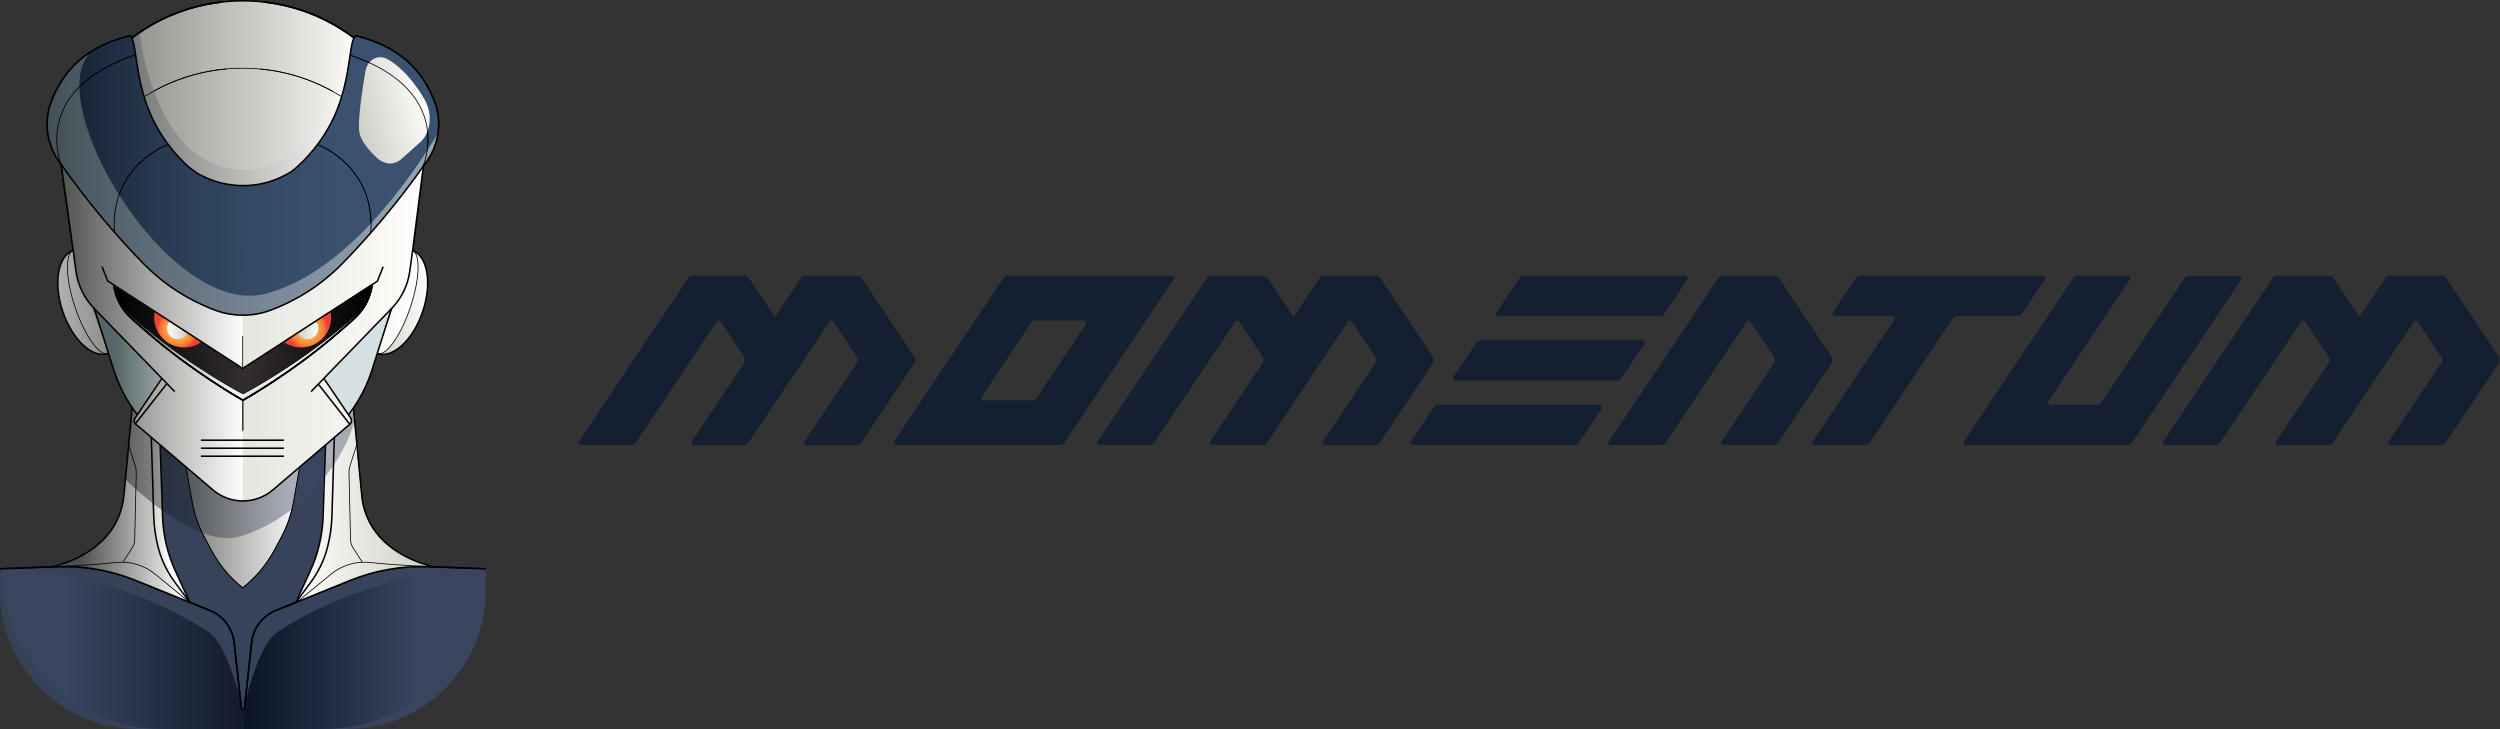 <svg width="4796" height="1399" viewBox="0 0 4796 1399" fill="none" xmlns="http://www.w3.org/2000/svg">
<rect x="0" y="0" width="4796" height="1399" fill="#333333" stroke="none"/>
<g clip-path="url(#clip0_336_1142)">
<path d="M685.199 69.255V375.57H257.606L252.052 73.615C310.525 28.52 385.006 1.493 466.147 1.493H466.057C547.048 1.493 621.41 28.43 679.824 73.376" fill="url(#paint0_linear_336_1142)"/>
<path d="M252.08 73.615C310.524 28.52 385.035 1.493 466.145 1.493H466.056C547.047 1.493 621.408 28.43 679.822 73.376" stroke="black" stroke-width="2.986" stroke-miterlimit="10"/>
<path d="M207.315 678.271C177.6 688.246 138.628 651.961 120.291 597.25C101.955 542.539 111.183 490.128 140.927 480.153" fill="url(#paint1_linear_336_1142)"/>
<path d="M207.315 678.271C190.71 683.826 162.369 644.017 144.033 589.307C125.696 534.596 124.293 485.738 140.927 480.183" fill="url(#paint2_linear_336_1142)"/>
<path d="M724.022 678.271C753.737 688.246 792.71 651.961 811.046 597.25C829.383 542.539 820.155 490.128 790.41 480.153" fill="url(#paint3_linear_336_1142)"/>
<path d="M724.022 678.271C740.627 683.826 768.968 644.017 787.304 589.307C805.641 534.596 807.044 485.738 790.41 480.183" fill="url(#paint4_linear_336_1142)"/>
<path d="M465.998 508.554C465.998 508.554 465.968 508.554 465.938 508.554C465.909 508.554 465.909 508.554 465.879 508.554H465.998Z" stroke="black" stroke-width="2.986" stroke-miterlimit="10"/>
<path d="M466.027 491.412C466.027 491.412 465.997 491.412 465.968 491.412C465.938 491.412 465.938 491.412 465.908 491.412H466.027Z" stroke="black" stroke-width="2.986" stroke-miterlimit="10"/>
<path d="M620.633 724.979L672.716 801.909C675.314 805.731 674.597 810.898 671.103 813.884L523.396 939.88C507.389 953.558 487.021 961.054 465.937 961.054C444.883 961.054 424.516 953.558 408.479 939.88L260.772 813.884C257.248 810.898 256.561 805.731 259.159 801.909L311.242 724.979" stroke="black" stroke-width="2.986" stroke-miterlimit="10"/>
<path d="M610.389 736.656L671.102 813.884" stroke="black" stroke-width="2.986" stroke-miterlimit="10"/>
<path d="M319.632 736.625L258.918 813.854" stroke="black" stroke-width="2.986" stroke-miterlimit="10"/>
<path d="M397.548 856.082H534.206" stroke="black" stroke-width="1.493" stroke-miterlimit="10"/>
<path d="M397.548 871.342H534.206" stroke="black" stroke-width="1.493" stroke-miterlimit="10"/>
<path d="M397.548 886.602H534.206" stroke="black" stroke-width="1.493" stroke-miterlimit="10"/>
<path d="M465.879 767.386V826.218" stroke="black" stroke-width="1.493" stroke-miterlimit="10"/>
<path d="M812.66 315.513L792.95 469.94L786.141 520.291C782.498 547.109 770.403 572.045 751.559 591.486L596.773 751.259" stroke="black" stroke-width="2.986" stroke-miterlimit="10"/>
<path d="M117.365 315.513L138.957 469.94L145.766 520.291C149.409 547.108 161.504 572.045 180.348 591.486L335.134 751.259" stroke="black" stroke-width="2.986" stroke-miterlimit="10"/>
<path d="M713.808 547.557C705.505 593.159 683.376 607.942 651.123 636.133C561.173 714.765 466.802 767.386 466.802 767.386H465.249C465.249 767.386 370.879 714.765 280.929 636.133C248.676 607.942 226.546 593.159 218.244 547.557" stroke="black" stroke-width="2.986" stroke-miterlimit="10" stroke-linecap="square"/>
<path d="M713.808 547.557C705.505 590.651 683.376 604.597 651.123 631.266C561.173 705.567 466.802 755.291 466.802 755.291H465.249C465.249 755.291 370.879 705.567 280.929 631.266C248.676 604.627 226.546 590.651 218.244 547.557" stroke="black" stroke-width="1.493" stroke-miterlimit="10"/>
<path d="M397.548 856.082H534.206" stroke="black" stroke-width="1.493" stroke-miterlimit="10"/>
<path d="M534.206 886.602H397.548" stroke="black" stroke-width="1.493" stroke-miterlimit="10"/>
<path d="M207.314 678.271C177.599 688.246 138.627 651.961 120.29 597.25C101.954 542.54 111.182 490.128 140.926 480.154" fill="url(#paint5_linear_336_1142)"/>
<path d="M724.021 678.271C753.736 688.246 792.709 651.961 811.045 597.25C829.382 542.54 820.154 490.128 790.409 480.154" fill="url(#paint6_linear_336_1142)"/>
<path d="M724.021 678.272C740.626 683.826 768.967 644.018 787.303 589.307C805.64 534.596 807.043 485.738 790.409 480.184" fill="url(#paint7_linear_336_1142)"/>
<path d="M180.019 499.983L191.068 527.577L465.25 706.612H465.877L740.058 527.577L751.108 499.983" stroke="black" stroke-width="2.986" stroke-miterlimit="10"/>
<path d="M574.732 488.307L593.338 460.473C594.353 458.95 594.353 456.949 593.338 455.426L553.439 395.788C552.603 394.534 551.17 393.787 549.676 393.787H510.644C509.121 393.787 507.718 394.534 506.881 395.788L487.5 424.756C487.38 424.905 487.171 424.905 487.052 424.756L467.67 395.788C466.834 394.534 465.43 393.787 463.907 393.787H424.875C423.352 393.787 421.948 394.534 421.112 395.788L338.09 519.873C337.284 521.097 338.15 522.71 339.613 522.71H377.66C379.153 522.71 380.586 521.963 381.423 520.709L442.943 428.788C443.659 427.713 445.212 427.713 445.929 428.788L463.668 455.307C464.713 456.86 464.713 458.921 463.668 460.473L423.919 519.903C423.113 521.097 423.979 522.74 425.442 522.74H463.489C465.012 522.74 466.416 521.993 467.252 520.739L528.742 428.877C529.459 427.802 531.041 427.802 531.788 428.877L549.497 455.367C550.543 456.92 550.543 458.98 549.497 460.533L509.748 519.933C508.942 521.157 509.808 522.77 511.271 522.77H549.258C550.781 522.77 552.215 522.023 553.051 520.739L573.15 490.696L574.822 488.337L574.732 488.307Z" stroke="black" stroke-width="1.493" stroke-miterlimit="10"/>
<path d="M556.157 330.923L559.263 329.042C563.115 326.115 566.908 323.069 570.491 319.784C600.923 292.04 625.62 258.473 642.434 220.815C676.389 144.691 668.445 65.044 685.199 69.255C780.197 93.086 816.123 149.828 833.414 194.713C847.988 232.611 842.433 275.376 819.259 308.704C760.337 393.518 701.326 460.085 656.261 506.106C617.288 545.884 570.014 576.376 517.961 595.488C501.297 601.611 483.677 604.657 465.938 604.657C448.198 604.657 430.549 601.611 413.915 595.488C361.862 576.346 314.587 545.884 275.614 506.106C230.549 460.115 171.538 393.518 112.616 308.704C89.442 275.376 83.887 232.581 98.461 194.713C115.752 149.798 151.649 93.056 246.676 69.255C263.43 65.044 255.456 144.721 289.441 220.815C305.06 255.815 327.488 287.292 355.023 313.841C362.041 320.59 369.716 326.593 377.749 332.088L384.08 335.492C438.194 364.55 503.656 362.818 556.157 330.953V330.923Z" stroke="black" stroke-width="2.986" stroke-miterlimit="10"/>
<path d="M320.53 277.915C320.53 277.915 210.929 318.201 219.5 445.482" stroke="black" stroke-width="1.493" stroke-miterlimit="10"/>
<path d="M610.39 277.915C610.39 277.915 719.991 318.201 711.42 445.482" stroke="black" stroke-width="1.493" stroke-miterlimit="10"/>
<path d="M117.366 315.514C117.366 315.514 57.101 173.839 258.922 105.51" stroke="black" stroke-width="1.493" stroke-miterlimit="10"/>
<path d="M812.659 315.514C812.659 315.514 872.925 173.839 671.104 105.51" stroke="black" stroke-width="1.493" stroke-miterlimit="10"/>
<path d="M253.933 779.779H677.703L694.098 951.557C696.487 976.703 705.775 1000.68 720.946 1020.87C760.128 1073.01 830.009 1086.81 830.009 1086.81L931.816 1091.23V1133.19C931.816 1279.7 813.047 1398.47 666.534 1398.47H265.341C118.828 1398.47 0.059 1279.7 0.059 1133.19V1091.23L101.626 1086.81C101.626 1086.81 171.508 1073.01 210.689 1020.87C225.86 1000.68 235.148 976.703 237.537 951.557L253.933 779.779Z" fill="url(#paint8_linear_336_1142)"/>
<path style="mix-blend-mode:soft-light" d="M353.379 877.345L368.49 962.398C372.791 986.647 380.943 1010.03 392.62 1031.71L405.82 1056.23C420.603 1083.68 440.731 1107.87 465.07 1127.34L465.488 1127.67C490.544 1107.96 511.27 1083.32 526.381 1055.25L539.073 1031.68C550.75 1010 558.873 986.618 563.203 962.368L578.315 877.315" fill="url(#paint9_linear_336_1142)"/>
<path d="M117.335 1086.87L166.252 1089.14L211.287 1097.65L239.001 1105.8L284.633 1123.07L364.31 1156.16L331.101 1100.25L304.582 1007.55L310.883 951.706L307.778 872.119L307.479 864.354L306.762 840.612L288.127 823.59L265.938 797.697L253.873 780.167L237.508 951.617C235.118 976.762 225.831 1000.74 210.66 1020.93C173.27 1070.68 107.957 1085.53 102.074 1086.75L117.335 1086.93V1086.87Z" fill="url(#paint10_linear_336_1142)"/>
<path d="M117.335 1086.87L166.252 1089.14L211.287 1097.65L239.001 1105.8L284.633 1123.07L364.31 1156.16L331.101 1100.25L304.582 1007.55L310.883 951.706L307.778 872.119L307.479 864.354L306.762 840.612L288.127 823.59L265.938 797.697L253.873 780.167L237.508 951.617C235.118 976.762 225.831 1000.74 210.66 1020.93C173.27 1070.68 107.957 1085.53 102.074 1086.75L117.335 1086.93V1086.87Z" fill="url(#paint11_linear_336_1142)"/>
<path d="M567.327 1156.13L595.907 1117.36C610.451 1097.62 621.5 1075.46 627.802 1051.75C633.058 1031.95 636.074 1011.61 636.761 991.038L641.808 824.665L624.875 840.553L619.828 991.038C618.634 1027.11 610.242 1062.59 595.19 1095.38L567.327 1156.13Z" fill="url(#paint12_linear_336_1142)"/>
<path d="M364.339 1156.13L335.759 1117.36C321.216 1097.62 310.166 1075.46 303.865 1051.75C298.609 1031.95 295.592 1011.61 294.905 991.038L289.858 824.665L306.791 840.553L311.838 991.038C313.033 1027.11 321.425 1062.59 336.476 1095.38L364.339 1156.13Z" fill="url(#paint13_linear_336_1142)"/>
<path d="M353.379 877.345L368.49 962.398C372.791 986.647 380.943 1010.03 392.62 1031.71L405.82 1056.23C420.603 1083.68 440.731 1107.87 465.07 1127.34L465.488 1127.67C490.544 1107.96 511.27 1083.32 526.381 1055.25L539.073 1031.68C550.75 1010 558.873 986.618 563.203 962.368L578.315 877.315" stroke="black" stroke-width="1.493" stroke-miterlimit="10"/>
<path d="M931.846 1091.23L822.514 1087.08C770.879 1085.11 719.423 1094.13 671.551 1113.51L529.219 1171.12C503.626 1181.48 485.767 1205.07 482.751 1232.52L468.595 1361.53H463.339L449.183 1232.52C446.167 1205.07 428.309 1181.48 402.715 1171.12L260.383 1113.51C212.481 1094.13 161.055 1085.14 109.421 1087.08L0.059 1091.23" stroke="black" stroke-width="2.986" stroke-miterlimit="10"/>
<path d="M813.436 1086.87L764.519 1089.14L719.484 1097.65L691.77 1105.8L646.138 1123.07L566.461 1156.16L599.67 1100.25L626.189 1007.55L619.888 951.706L622.994 872.119L623.292 864.354L624.009 840.612L642.644 823.59L664.833 797.698L676.898 780.167L693.264 951.617C695.653 976.762 704.94 1000.74 720.111 1020.93C757.501 1070.68 822.814 1085.53 828.697 1086.75L813.436 1086.93V1086.87Z" fill="url(#paint14_linear_336_1142)"/>
<path d="M813.436 1086.87L764.519 1089.14L719.484 1097.65L691.77 1105.8L646.138 1123.07L566.461 1156.16L594.085 1097.83L611.824 1054.2L618.723 1008.12L619.888 951.676L622.994 872.089L623.292 864.324L624.009 840.582L642.644 823.56L664.833 797.667L676.898 780.137L693.264 951.587C695.653 976.732 704.94 1000.71 720.111 1020.9C757.501 1070.65 822.814 1085.5 828.697 1086.72L813.436 1086.9V1086.87Z" fill="url(#paint15_linear_336_1142)"/>
<g style="mix-blend-mode:multiply" opacity="0.4">
<path d="M193.757 1093.59C248.766 1105.6 265.161 1115.42 265.161 1115.42L364.37 1156.13C364.37 1156.13 347.526 1131.1 338.149 1122.62C242.793 1036.49 225.651 1032.94 232.102 982.616C232.102 982.616 225.89 1000.62 210.719 1020.81C173.33 1070.57 108.017 1085.41 102.134 1086.63C124.114 1085.77 159.592 1086.03 193.786 1093.5L193.757 1093.59Z" fill="url(#paint16_linear_336_1142)"/>
<path d="M91.891 1087.23L89.77 1087.32H89.89C90.517 1087.32 91.204 1087.26 91.891 1087.23Z" fill="url(#paint17_linear_336_1142)"/>
</g>
<path d="M929.217 1091.23C730.592 1093.26 572.193 1184.5 531.19 1213.32C501.535 1234.16 479.256 1309.93 469.162 1350.3C465.22 1366.07 463.249 1382.23 463.339 1398.47H621.977C791.664 1398.47 929.247 1260.92 929.247 1091.2L929.217 1091.23Z" fill="url(#paint18_linear_336_1142)"/>
<path d="M3.195 1091.23C201.82 1093.26 360.219 1184.5 401.222 1213.32C430.877 1234.16 453.156 1309.93 463.25 1350.3C467.192 1366.07 469.163 1382.23 469.074 1398.47H310.436C140.749 1398.47 3.165 1260.92 3.165 1091.2L3.195 1091.23Z" fill="url(#paint19_linear_336_1142)"/>
<path style="mix-blend-mode:multiply" d="M117.334 1086.87L166.251 1089.14L211.286 1097.65L239 1105.8L284.632 1123.07L364.309 1156.16L334.595 1115.75L321.305 1094.52L304.85 1056.56L296.906 1016.69L293.741 964.07L292.904 926.65L291.799 887.588L291.531 853.065L289.828 825.62L265.878 797.698L253.812 780.167L237.447 951.617C235.058 976.762 225.77 1000.74 210.599 1020.93C173.209 1070.68 107.897 1085.53 102.014 1086.75L117.274 1086.93L117.334 1086.87Z" fill="url(#paint20_linear_336_1142)"/>
<path style="mix-blend-mode:multiply" opacity="0.4" d="M677.584 779.78L667.191 795.279L637.148 830.429L616.482 847.78L559.651 891.262L509.688 923.097L480.362 934.266L466.893 935.222L455.604 934.386L433.863 928.98L407.195 915.034L358.308 881.885L310.137 843.569C310.137 843.569 300.64 835.625 300.282 835.386C299.923 835.148 289.859 824.665 289.859 824.665L267.849 799.818L253.843 780.586L240.554 919.872C278.332 956.336 387.246 1052.44 463.309 1028.43C552.543 1000.27 648.526 916.139 680.331 807.225L677.703 779.75H677.554L677.584 779.78Z" fill="url(#paint21_linear_336_1142)"/>
<path d="M830.039 1086.78C830.039 1086.78 760.157 1072.98 720.975 1020.84C705.805 1000.65 696.517 976.673 694.128 951.527L677.732 779.75" stroke="black" stroke-width="2.986" stroke-miterlimit="10"/>
<path d="M567.326 1156.13L595.189 1095.38C610.241 1062.59 618.633 1027.11 619.827 991.037L624.874 840.552" stroke="black" stroke-width="2.986" stroke-miterlimit="10"/>
<path d="M567.326 1156.13L595.906 1117.36C610.45 1097.62 621.499 1075.46 627.801 1051.75C633.057 1031.95 636.073 1011.61 636.76 991.037L641.807 824.665" stroke="black" stroke-width="2.986" stroke-miterlimit="10"/>
<path d="M253.932 779.78L237.537 951.557C235.148 976.703 225.86 1000.68 210.689 1020.87C171.508 1073.01 101.626 1086.81 101.626 1086.81" stroke="black" stroke-width="2.986" stroke-miterlimit="10"/>
<path d="M364.34 1156.13L336.477 1095.38C321.425 1062.59 313.034 1027.11 311.839 991.038L306.792 840.553" stroke="black" stroke-width="2.986" stroke-miterlimit="10"/>
<path d="M364.339 1156.13L335.759 1117.36C321.216 1097.62 310.166 1075.46 303.865 1051.75C298.609 1031.95 295.592 1011.61 294.905 991.038L289.858 824.665" stroke="black" stroke-width="2.986" stroke-miterlimit="10"/>
<path d="M353.379 877.345L368.49 962.398C372.791 986.647 380.943 1010.03 392.62 1031.71L405.82 1056.23C420.603 1083.68 440.731 1107.87 465.07 1127.34L465.488 1127.67C490.544 1107.96 511.27 1083.32 526.381 1055.25L539.073 1031.68C550.75 1010 558.873 986.618 563.203 962.368L578.315 877.315" stroke="black" stroke-width="1.493" stroke-miterlimit="10"/>
<path d="M0.059 1091.23L109.391 1087.08C161.026 1085.11 212.481 1094.13 260.353 1113.51L402.685 1171.12C428.279 1181.48 446.137 1205.07 449.154 1232.52L463.309 1361.53" stroke="black" stroke-width="2.986" stroke-miterlimit="10"/>
<path d="M931.844 1091.23L822.512 1087.08C770.877 1085.11 719.422 1094.13 671.55 1113.51L529.218 1171.12C503.624 1181.48 485.766 1205.07 482.749 1232.52L468.594 1361.53" stroke="black" stroke-width="2.986" stroke-miterlimit="10"/>
<path d="M570.61 1154.33L634.669 1101.74C655.573 1084.45 682.391 1076.39 709.03 1078.96C725.605 1080.57 742.119 1082.42 758.754 1083.38L822.513 1087.05" stroke="black" stroke-width="1.493" stroke-miterlimit="10"/>
<path d="M362.099 1154.33L298.041 1101.74C277.136 1084.45 250.318 1076.39 223.68 1078.96C207.105 1080.57 190.59 1082.42 173.956 1083.38L110.196 1087.05" stroke="black" stroke-width="1.493" stroke-miterlimit="10"/>
<path d="M246.826 854.32L259.757 894.726C260.892 898.339 261.459 902.61 261.37 906.91L258.443 1033.92C258.294 1040.1 256.8 1045.81 254.381 1049.48L235.836 1078.48" stroke="black" stroke-width="1.493" stroke-miterlimit="10"/>
<path d="M684.035 854.32L671.104 894.726C669.969 898.339 669.402 902.61 669.492 906.91L672.418 1033.92C672.568 1040.1 674.061 1045.81 676.48 1049.48L695.025 1078.48" stroke="black" stroke-width="1.493" stroke-miterlimit="10"/>
<path d="M572.432 488.307L591.037 460.473C592.052 458.95 592.052 456.949 591.037 455.426L551.139 395.788C550.302 394.534 548.869 393.787 547.376 393.787H508.343C506.82 393.787 505.417 394.534 504.581 395.788L485.199 424.756C485.079 424.905 484.87 424.905 484.751 424.756L465.369 395.788C464.533 394.534 463.129 393.787 461.606 393.787H422.574C421.051 393.787 419.647 394.534 418.811 395.788L335.789 519.873C334.983 521.097 335.849 522.71 337.312 522.71H375.359C376.852 522.71 378.286 521.963 379.122 520.709L440.642 428.788C441.358 427.713 442.911 427.713 443.628 428.788L461.367 455.307C462.413 456.86 462.413 458.921 461.367 460.473L421.618 519.903C420.812 521.097 421.678 522.74 423.141 522.74H461.188C462.711 522.74 464.115 521.993 464.951 520.739L526.441 428.877C527.158 427.802 528.741 427.802 529.487 428.877L547.197 455.367C548.242 456.92 548.242 458.98 547.197 460.533L507.448 519.933C506.641 521.157 507.507 522.77 508.971 522.77H546.958C548.481 522.77 549.914 522.023 550.75 520.739L570.849 490.696L572.521 488.337L572.432 488.307Z" stroke="black" stroke-width="1.493" stroke-miterlimit="10"/>
<path d="M465.578 644.226V706.672" stroke="black" stroke-width="1.493" stroke-miterlimit="10"/>
<path d="M465.998 508.554C465.998 508.554 465.968 508.554 465.938 508.554C465.909 508.554 465.909 508.554 465.879 508.554H465.998Z" stroke="black" stroke-width="2.986" stroke-miterlimit="10"/>
<path d="M466.027 491.412C466.027 491.412 465.997 491.412 465.968 491.412C465.938 491.412 465.938 491.412 465.908 491.412H466.027Z" stroke="black" stroke-width="2.986" stroke-miterlimit="10"/>
<path d="M668.833 795.129C688.662 769.626 704.072 740.21 714.166 708.285L751.108 591.337H180.795L217.737 708.285C227.831 740.18 243.211 769.596 263.04 795.1" fill="url(#paint22_linear_336_1142)"/>
<path d="M610.39 736.655L671.103 813.884" stroke="black" stroke-width="2.986" stroke-miterlimit="10"/>
<path d="M258.919 813.854L319.632 736.625" stroke="black" stroke-width="2.986" stroke-miterlimit="10"/>
<path d="M465.879 767.386V826.218" stroke="black" stroke-width="1.493" stroke-miterlimit="10"/>
<path d="M218.215 547.556C226.518 590.65 248.647 604.597 280.9 631.265C370.85 705.567 465.221 755.29 465.221 755.29H466.774C466.774 755.29 561.144 705.567 651.094 631.265C683.347 604.626 705.477 590.65 713.779 547.556V544.749L465.221 706.642L218.186 547.556H218.215Z" fill="#191919"/>
<path d="M218.215 547.556C226.518 590.65 248.647 604.597 280.9 631.265C370.85 705.567 465.221 755.29 465.221 755.29H466.774C466.774 755.29 561.144 705.567 651.094 631.265C683.347 604.626 705.477 590.65 713.779 547.556V544.749L465.221 706.642L218.186 547.556H218.215Z" fill="url(#paint23_linear_336_1142)"/>
<path d="M117.365 315.513L138.957 469.94L145.766 520.291C149.409 547.108 161.504 572.045 180.348 591.486L310.615 725.964L259.189 801.908C256.591 805.731 257.308 810.897 260.802 813.884L408.509 939.88C424.517 953.558 444.884 961.054 465.968 961.054C487.052 961.054 507.389 953.558 523.426 939.88L671.134 813.884C674.658 810.897 675.344 805.731 672.746 801.908L621.32 725.964L751.587 591.486C770.402 572.045 782.526 547.108 786.17 520.291L792.979 469.94L812.689 315.513L465.609 442.077L117.425 315.513H117.365ZM319.634 736.626L315.841 731.369L320.948 736.626H319.634ZM713.809 547.556C705.507 590.65 683.378 604.597 651.125 631.265C561.174 705.567 466.804 755.291 466.804 755.291H465.251C465.251 755.291 370.881 705.567 280.93 631.265C248.677 604.627 226.548 590.65 218.246 547.556L465.281 706.642L713.839 544.749V547.556H713.809Z" fill="url(#paint24_linear_336_1142)"/>
<path style="mix-blend-mode:multiply" d="M465.938 755.261H465.221C465.221 755.261 370.851 705.537 280.901 631.235C248.647 604.597 226.518 590.62 218.216 547.527L465.251 706.612L465.938 706.164V375.57L117.365 315.513L138.957 469.94L145.766 520.291C149.409 547.108 161.504 572.045 180.348 591.486L310.615 725.964L259.189 801.908C256.591 805.731 257.308 810.897 260.802 813.884L408.509 939.88C424.517 953.558 444.884 961.054 465.968 961.054V755.291L465.938 755.261ZM319.634 736.626L315.841 731.369L320.948 736.626H319.634Z" fill="url(#paint25_linear_336_1142)"/>
<path d="M713.808 547.557C705.505 593.159 683.376 607.942 651.123 636.133C561.173 714.765 466.802 767.386 466.802 767.386H465.249C465.249 767.386 370.879 714.765 280.929 636.133C248.676 607.942 226.546 593.159 218.244 547.557" stroke="black" stroke-width="2.986" stroke-miterlimit="10" stroke-linecap="square"/>
<path d="M276.989 185.485C331.073 150.992 396.147 130.864 466.148 130.864H466.058C536.179 130.864 601.312 151.052 655.456 185.635" stroke="black" stroke-width="1.493" stroke-miterlimit="10"/>
<path d="M574.732 488.307L593.338 460.473C594.353 458.95 594.353 456.949 593.338 455.426L553.439 395.788C552.603 394.534 551.17 393.787 549.676 393.787H510.644C509.121 393.787 507.718 394.534 506.881 395.788L487.5 424.756C487.38 424.905 487.171 424.905 487.052 424.756L467.67 395.788C466.834 394.534 465.43 393.787 463.907 393.787H424.875C423.352 393.787 421.948 394.534 421.112 395.788L338.09 519.873C337.284 521.097 338.15 522.71 339.613 522.71H377.66C379.153 522.71 380.586 521.963 381.423 520.709L442.943 428.788C443.659 427.713 445.212 427.713 445.929 428.788L463.668 455.307C464.713 456.86 464.713 458.921 463.668 460.473L423.919 519.903C423.113 521.097 423.979 522.74 425.442 522.74H463.489C465.012 522.74 466.416 521.993 467.252 520.739L528.742 428.877C529.459 427.802 531.041 427.802 531.788 428.877L549.497 455.367C550.543 456.92 550.543 458.98 549.497 460.533L509.748 519.933C508.942 521.157 509.808 522.77 511.271 522.77H549.258C550.781 522.77 552.215 522.023 553.051 520.739L573.15 490.696L574.822 488.337L574.732 488.307Z" stroke="black" stroke-width="1.493" stroke-miterlimit="10"/>
<path style="mix-blend-mode:multiply" d="M664.474 62.595C664.474 62.595 640.792 325.398 467.64 325.398C294.489 325.398 268.059 62.595 268.059 62.595L240.166 84.605L270.717 293.504L467.61 375.57L661.816 293.504L691.949 84.605L664.444 62.595H664.474Z" fill="url(#paint26_linear_336_1142)"/>
<path d="M556.157 330.923L559.263 329.042C563.115 326.115 566.908 323.069 570.491 319.784C600.923 292.04 625.62 258.473 642.434 220.815C676.389 144.691 668.445 65.044 685.199 69.255C780.197 93.086 816.123 149.828 833.414 194.713C847.988 232.611 842.433 275.376 819.259 308.704C760.337 393.518 701.326 460.085 656.261 506.106C617.288 545.884 570.014 576.376 517.961 595.488C501.297 601.611 483.677 604.657 465.938 604.657C448.198 604.657 430.549 601.611 413.915 595.488C361.862 576.346 314.587 545.884 275.614 506.106C230.549 460.115 171.538 393.518 112.616 308.704C89.442 275.376 83.887 232.581 98.461 194.713C115.752 149.798 151.649 93.056 246.676 69.255C263.43 65.044 255.456 144.721 289.441 220.815C305.06 255.815 327.488 287.292 355.023 313.841C362.041 320.59 369.716 326.593 377.749 332.088L384.08 335.492C438.194 364.55 503.656 362.818 556.157 330.953V330.923Z" fill="url(#paint27_linear_336_1142)"/>
<path d="M320.53 277.915C320.53 277.915 210.929 318.201 219.5 445.482" stroke="black" stroke-width="1.493" stroke-miterlimit="10"/>
<path d="M610.39 277.915C610.39 277.915 719.991 318.201 711.42 445.482" stroke="black" stroke-width="1.493" stroke-miterlimit="10"/>
<path d="M117.366 315.514C117.366 315.514 57.101 173.839 258.922 105.51" stroke="black" stroke-width="1.493" stroke-miterlimit="10"/>
<path d="M812.659 315.514C812.659 315.514 872.925 173.839 671.104 105.51" stroke="black" stroke-width="1.493" stroke-miterlimit="10"/>
<path d="M465.578 644.226V706.672" stroke="black" stroke-width="1.493" stroke-miterlimit="10"/>
<g style="mix-blend-mode:multiply" opacity="0.6">
<path d="M508.225 563.743C321.933 609.823 75.555 191.578 175.391 98.79C131.61 126.414 110.526 163.446 98.461 194.713C83.887 232.611 89.442 275.376 112.616 308.704C171.538 393.518 230.549 460.085 275.614 506.106C314.587 545.884 361.862 576.376 413.915 595.489C430.579 601.611 448.198 604.657 465.938 604.657C483.677 604.657 501.326 601.611 517.961 595.489C570.014 576.346 617.288 545.884 656.261 506.106C701.326 460.115 760.337 393.518 819.259 308.704C830.308 292.817 837.297 274.779 840.044 256.174C787.543 342.839 660.89 525.935 508.195 563.713L508.225 563.743Z" fill="url(#paint28_linear_336_1142)"/>
</g>
<path d="M577.21 663.847C607.104 663.847 631.353 639.628 631.353 609.704C631.353 605.822 630.935 602.029 630.129 598.356L545.494 653.485C554.423 659.965 565.354 663.818 577.21 663.818V663.847Z" fill="url(#paint29_radial_336_1142)"/>
<path style="mix-blend-mode:soft-light" d="M588.589 648.886C599.4 648.886 608.15 640.135 608.15 629.325C608.15 624.696 606.537 620.455 603.849 617.11L571.208 638.374C574.463 644.615 581.003 648.916 588.559 648.916L588.589 648.886Z" fill="url(#paint30_linear_336_1142)"/>
<path d="M577.809 666.594C609.555 666.594 635.267 640.881 635.267 609.136C635.267 605.015 634.819 600.983 633.983 597.101L544.152 655.604C553.619 662.473 565.236 666.565 577.839 666.565L577.809 666.594Z" fill="url(#paint31_radial_336_1142)"/>
<path style="mix-blend-mode:soft-light" d="M589.875 650.707C601.343 650.707 610.66 641.419 610.66 629.921C610.66 625.023 608.958 620.514 606.121 616.96L571.479 639.508C574.943 646.137 581.871 650.677 589.905 650.677L589.875 650.707Z" fill="url(#paint32_linear_336_1142)"/>
<path d="M353.229 666.594C321.483 666.594 295.771 640.881 295.771 609.136C295.771 605.015 296.218 600.983 297.055 597.101L386.886 655.604C377.419 662.473 365.802 666.565 353.199 666.565L353.229 666.594Z" fill="url(#paint33_radial_336_1142)"/>
<path style="mix-blend-mode:soft-light" d="M341.165 650.707C329.697 650.707 320.38 641.419 320.38 629.921C320.38 625.023 322.082 620.514 324.919 616.96L359.561 639.508C356.097 646.137 349.169 650.677 341.135 650.677L341.165 650.707Z" fill="url(#paint34_linear_336_1142)"/>
<path style="mix-blend-mode:soft-light" d="M743.552 113.633C725.186 103.18 704.819 114.469 700.966 137.076C694.516 175.063 685.945 232.521 689.319 253.486C692.037 270.389 708.074 288.815 722.797 302.612C737.52 316.409 756.424 317.186 769.862 305.21L805.849 273.107C827.082 254.173 830.456 217.291 813.673 189.248C797.248 161.803 773.536 130.655 743.552 113.603V113.633Z" fill="url(#paint35_linear_336_1142)"/>
<path d="M505.297 3.614C570.998 10.811 630.965 35.777 679.822 73.376" stroke="black" stroke-width="2.986" stroke-miterlimit="10"/>
<path d="M252.08 73.615C300.609 36.165 360.188 11.199 425.471 3.793" stroke="black" stroke-width="2.986" stroke-miterlimit="10"/>
<path d="M465.998 508.554C465.998 508.554 465.968 508.554 465.938 508.554C465.909 508.554 465.909 508.554 465.879 508.554H465.998Z" stroke="black" stroke-width="2.986" stroke-miterlimit="10"/>
<path d="M466.027 491.412C466.027 491.412 465.997 491.412 465.968 491.412C465.938 491.412 465.938 491.412 465.908 491.412H466.027Z" stroke="black" stroke-width="2.986" stroke-miterlimit="10"/>
<path d="M620.633 724.979L672.716 801.909C675.314 805.731 674.597 810.898 671.103 813.884L523.396 939.88C507.389 953.558 487.021 961.054 465.937 961.054C444.883 961.054 424.516 953.558 408.479 939.88L260.772 813.884C257.248 810.898 256.561 805.731 259.159 801.909L311.242 724.979" stroke="black" stroke-width="2.986" stroke-miterlimit="10"/>
<path d="M610.389 736.656L671.102 813.884" stroke="black" stroke-width="2.986" stroke-miterlimit="10"/>
<path d="M319.632 736.625L258.918 813.854" stroke="black" stroke-width="2.986" stroke-miterlimit="10"/>
<path d="M465.879 767.386V826.218" stroke="black" stroke-width="1.493" stroke-miterlimit="10"/>
<path d="M812.66 315.513L792.95 469.94L786.141 520.291C782.498 547.109 770.403 572.045 751.559 591.486L596.773 751.259" stroke="black" stroke-width="2.986" stroke-miterlimit="10"/>
<path d="M117.365 315.513L138.957 469.94L145.766 520.291C149.409 547.108 161.504 572.045 180.348 591.486L335.134 751.259" stroke="black" stroke-width="2.986" stroke-miterlimit="10"/>
<path d="M713.808 547.556C705.505 593.159 683.376 607.941 651.123 636.133C561.173 714.765 466.802 767.385 466.802 767.385H465.249C465.249 767.385 370.879 714.765 280.929 636.133C248.676 607.941 226.546 593.159 218.244 547.556" stroke="black" stroke-width="2.986" stroke-miterlimit="10" stroke-linecap="square"/>
<path d="M713.808 547.556C705.505 590.65 683.376 604.597 651.123 631.265C561.173 705.567 466.802 755.29 466.802 755.29H465.249C465.249 755.29 370.879 705.567 280.929 631.265C248.676 604.626 226.546 590.65 218.244 547.556" stroke="black" stroke-width="1.493" stroke-miterlimit="10"/>
<path d="M207.314 678.271C177.599 688.246 138.627 651.961 120.29 597.25C101.954 542.54 111.182 490.128 140.926 480.154" stroke="black" stroke-width="2.986" stroke-miterlimit="10"/>
<path d="M140.927 480.154C124.323 485.708 125.696 534.596 144.033 589.277C162.369 643.988 190.71 683.826 207.315 678.242" stroke="black" stroke-width="1.493" stroke-miterlimit="10"/>
<path d="M724.021 678.271C753.736 688.246 792.709 651.961 811.045 597.25C829.382 542.54 820.154 490.128 790.409 480.154" stroke="black" stroke-width="2.986" stroke-miterlimit="10"/>
<path d="M724.021 678.272C740.626 683.826 768.967 644.018 787.303 589.307C805.64 534.596 807.043 485.738 790.409 480.184" stroke="black" stroke-width="1.493" stroke-miterlimit="10"/>
<path d="M195.609 511.451L206.629 539.075L465.252 706.613H465.879L724.023 539.404L735.043 511.78" stroke="black" stroke-width="2.986" stroke-miterlimit="10"/>
<path d="M556.157 330.923L559.263 329.042C563.115 326.115 566.908 323.069 570.491 319.784C600.923 292.04 625.62 258.473 642.434 220.815C676.389 144.691 668.445 65.044 685.199 69.255C780.197 93.086 816.123 149.828 833.414 194.713C847.988 232.611 842.433 275.376 819.259 308.704C760.337 393.518 701.326 460.085 656.261 506.106C617.288 545.884 570.014 576.376 517.961 595.488C501.297 601.611 483.677 604.657 465.938 604.657C448.198 604.657 430.549 601.611 413.915 595.488C361.862 576.346 314.587 545.884 275.614 506.106C230.549 460.115 171.538 393.518 112.616 308.704C89.442 275.376 83.887 232.581 98.461 194.713C115.752 149.798 151.649 93.056 246.676 69.255C263.43 65.044 255.456 144.721 289.441 220.815C305.06 255.815 327.488 287.292 355.023 313.841C362.041 320.59 369.716 326.593 377.749 332.088L384.08 335.492C438.194 364.55 503.656 362.818 556.157 330.953V330.923Z" stroke="black" stroke-width="2.986" stroke-miterlimit="10"/>
<path d="M320.53 277.915C320.53 277.915 210.929 318.201 219.5 445.482" stroke="black" stroke-width="1.493" stroke-miterlimit="10"/>
<path d="M610.39 277.915C610.39 277.915 719.991 318.201 711.42 445.482" stroke="black" stroke-width="1.493" stroke-miterlimit="10"/>
<path d="M117.366 315.514C117.366 315.514 57.101 173.839 258.922 105.51" stroke="black" stroke-width="1.493" stroke-miterlimit="10"/>
<path d="M812.659 315.514C812.659 315.514 872.925 173.839 671.104 105.51" stroke="black" stroke-width="1.493" stroke-miterlimit="10"/>
<path d="M505.297 3.614C570.998 10.811 630.965 35.777 679.822 73.376" stroke="black" stroke-width="2.986" stroke-miterlimit="10"/>
<path d="M252.08 73.615C300.609 36.165 360.188 11.199 425.471 3.793" stroke="black" stroke-width="2.986" stroke-miterlimit="10"/>
<path d="M465.998 508.554C465.998 508.554 465.968 508.554 465.938 508.554C465.909 508.554 465.909 508.554 465.879 508.554H465.998Z" stroke="black" stroke-width="2.986" stroke-miterlimit="10"/>
<path d="M466.027 491.412C466.027 491.412 465.997 491.412 465.968 491.412C465.938 491.412 465.938 491.412 465.908 491.412H466.027Z" stroke="black" stroke-width="2.986" stroke-miterlimit="10"/>
<path d="M263.043 795.1C243.244 769.596 227.834 740.21 217.74 708.285L180.798 591.337" stroke="black" stroke-width="2.986" stroke-miterlimit="10"/>
<path d="M751.11 591.337L714.169 708.285C704.074 740.21 688.665 769.655 668.835 795.129" stroke="black" stroke-width="2.986" stroke-miterlimit="10"/>
<path d="M465.879 767.386V826.218" stroke="black" stroke-width="1.493" stroke-miterlimit="10"/>
<path d="M713.808 547.556C705.505 593.159 683.376 607.941 651.123 636.133C561.173 714.765 466.802 767.385 466.802 767.385H465.249C465.249 767.385 370.879 714.765 280.929 636.133C248.676 607.941 226.546 593.159 218.244 547.556" stroke="black" stroke-width="2.986" stroke-miterlimit="10" stroke-linecap="square"/>
<path d="M499.386 132.387C556.784 137.703 610.002 156.577 655.455 185.635" stroke="black" stroke-width="1.493" stroke-miterlimit="10"/>
<path d="M276.989 185.486C322.711 156.338 376.287 137.434 434.044 132.298" stroke="black" stroke-width="1.493" stroke-miterlimit="10"/>
<path d="M386.917 859.844H543.106" stroke="black" stroke-width="2.986" stroke-miterlimit="10" stroke-linecap="square"/>
<path d="M386.917 875.195H543.106" stroke="black" stroke-width="2.986" stroke-miterlimit="10" stroke-linecap="square"/>
<path d="M386.917 844.465H543.106" stroke="black" stroke-width="2.986" stroke-miterlimit="10" stroke-linecap="square"/>
</g>
<path d="M3426.74 554.324L3413.16 534.098C3411.05 530.939 3407.45 529 3403.63 529H3305.33C3301.5 529 3297.96 530.884 3295.79 534.098L3086.5 846.796C3084.5 849.789 3086.66 853.834 3090.27 853.834H3186.13C3189.95 853.834 3193.56 851.894 3195.72 848.736L3350.6 617.329C3352.43 614.614 3356.42 614.614 3358.24 617.329L3402.96 684.158C3405.57 688.037 3405.57 693.024 3402.96 696.903L3302.67 846.741C3300.61 849.789 3302.83 853.834 3306.43 853.834H3402.41C3406.18 853.834 3409.67 851.95 3411.77 848.847L3513.4 697.014C3516.01 693.079 3516.01 687.981 3513.4 684.102L3426.63 554.379L3426.74 554.324Z" fill="#141F31"/>
<path d="M3922.8 536.093C3924.85 533.045 3922.69 529 3919.03 529H3569.26C3565.38 529 3561.72 530.939 3559.56 534.153L3516.17 598.987C3514.12 602.035 3516.34 606.08 3520 606.08H3630.38C3634.04 606.08 3636.2 610.125 3634.15 613.173L3477.94 846.63C3475.89 849.678 3478.1 853.778 3481.76 853.778H3577.46C3581.39 853.778 3585 851.839 3587.21 848.569L3746.19 611.012C3748.24 607.909 3751.74 606.08 3755.39 606.08H3869.93C3873.7 606.08 3877.25 604.196 3879.35 601.038L3922.85 536.038L3922.8 536.093Z" fill="#141F31"/>
<path d="M3193.56 601.093L3237.11 536.038C3239.11 533.045 3236.94 529 3233.34 529H2924.08C2920.26 529 2916.65 530.884 2914.55 534.098L2871.05 599.043C2869 602.09 2871.22 606.136 2874.82 606.136H3184.08C3187.85 606.136 3191.39 604.251 3193.5 601.093H3193.56Z" fill="#141F31"/>
<path d="M3029.2 848.791L3072.64 783.847C3074.69 780.799 3072.48 776.643 3068.82 776.643H2759.72C2755.9 776.643 2752.35 778.527 2750.25 781.685L2706.75 846.685C2704.7 849.733 2706.91 853.778 2710.51 853.778H3019.78C3023.55 853.778 3027.09 851.894 3029.2 848.736V848.791Z" fill="#141F31"/>
<path d="M3110.99 724.886L3154.43 659.942C3156.48 656.894 3154.27 652.849 3150.61 652.849H2841.4C2837.58 652.849 2834.03 654.733 2831.93 657.892L2788.48 722.836C2786.43 725.884 2788.65 729.985 2792.31 729.985H3101.46C3105.28 729.985 3108.83 728.1 3110.99 724.886Z" fill="#141F31"/>
<path d="M4248.79 529.61H4199.64C4195.82 529.61 4192.27 531.494 4190.17 534.652L4031.63 771.545C4029.47 774.759 4025.86 776.698 4021.99 776.698H3933.44C3929.83 776.698 3927.67 772.708 3929.67 769.716L4085.93 536.204C4088.04 533.101 4085.82 529 4082.16 529H3986.41C3982.59 529 3978.99 530.884 3976.88 534.098L3767.64 846.741C3765.59 849.789 3767.8 853.834 3771.46 853.834H4081C4084.82 853.834 4088.37 851.95 4090.53 848.736L4299.27 536.758C4301.33 533.71 4299.11 529.61 4295.45 529.61H4248.79Z" fill="#141F31"/>
<path d="M2145.52 529H1934.06C1930.24 529 1926.64 530.884 1924.53 534.098L1715.29 846.741C1713.24 849.789 1715.46 853.834 1719.11 853.834H2032.64C2036.47 853.834 2040.01 851.95 2042.12 848.791L2200.99 611.621V611.4L2251.3 536.204C2253.3 533.101 2251.08 529 2247.42 529H2145.52ZM2060.85 655.731L1989.14 762.9C1986.98 766.114 1983.38 767.998 1979.56 767.998H1887.24C1883.52 767.998 1881.25 763.842 1883.36 760.739L1977.56 619.933C1979.72 616.72 1983.32 614.835 1987.15 614.835H2079.3C2083.01 614.835 2085.29 618.991 2083.18 622.095L2060.68 655.731H2060.85Z" fill="#141F31"/>
<path d="M1707.09 767.112L1754.02 697.014C1756.63 693.135 1756.63 688.147 1754.02 684.269L1653.45 534.098C1651.34 530.884 1647.74 529 1643.97 529H1545.67C1541.85 529 1538.3 530.884 1536.19 534.043L1487.32 607.078C1487.04 607.465 1486.43 607.465 1486.21 607.078L1437.28 534.043C1435.17 530.884 1431.63 529 1427.8 529H1329.45C1325.68 529 1322.13 530.884 1320.02 534.043L1110.78 846.685C1108.73 849.733 1110.95 853.834 1114.61 853.834H1210.47C1214.24 853.834 1217.79 851.95 1219.95 848.791L1374.88 617.218C1376.66 614.558 1380.65 614.558 1382.42 617.218L1427.14 683.991C1429.8 687.926 1429.8 693.079 1427.14 697.014L1326.95 846.741C1324.9 849.789 1327.12 853.889 1330.78 853.889H1426.64C1430.46 853.889 1434.01 852.005 1436.12 848.847L1591.05 617.384C1592.88 614.669 1596.87 614.669 1598.7 617.384L1643.36 684.102C1646.02 688.037 1646.02 693.19 1643.36 697.124L1543.23 846.796C1541.18 849.844 1543.4 854 1547.05 854H1642.81C1646.63 854 1650.23 852.116 1652.34 848.902L1702.99 773.263L1707.2 767.333L1707.09 767.112Z" fill="#141F31"/>
<path d="M2701.87 767.112L2748.81 697.014C2751.41 693.135 2751.41 688.147 2748.81 684.269L2648.23 534.098C2646.07 530.884 2642.52 529 2638.7 529H2540.4C2536.57 529 2533.03 530.884 2530.92 534.043L2482.05 607.078C2481.77 607.465 2481.16 607.465 2480.94 607.078L2432.06 534.043C2429.96 530.884 2426.36 529 2422.59 529H2324.23C2320.41 529 2316.86 530.884 2314.75 534.043L2105.57 846.63C2103.52 849.678 2105.73 853.778 2109.39 853.778H2205.26C2209.02 853.778 2212.57 851.894 2214.73 848.736L2369.72 617.163C2371.5 614.503 2375.49 614.503 2377.26 617.163L2421.98 683.936C2424.64 687.87 2424.64 693.024 2421.98 696.958L2321.79 846.685C2319.74 849.733 2321.96 853.834 2325.61 853.834H2421.48C2425.3 853.834 2428.85 851.95 2430.96 848.791L2585.89 617.329C2587.72 614.614 2591.71 614.614 2593.54 617.329L2638.2 684.047C2640.86 687.981 2640.86 693.135 2638.2 697.069L2538.07 846.741C2536.02 849.789 2538.24 853.945 2541.89 853.945H2637.65C2641.47 853.945 2645.07 852.061 2647.18 848.847L2697.83 773.207L2702.04 767.278L2701.87 767.112Z" fill="#141F31"/>
<path d="M4746.63 767.112L4793.56 697.014C4796.17 693.135 4796.17 688.147 4793.56 684.269L4692.99 534.043C4690.88 530.884 4687.28 529 4683.46 529H4585.15C4581.33 529 4577.78 530.884 4575.68 534.043L4526.8 607.078C4526.53 607.465 4525.92 607.465 4525.69 607.078L4476.82 534.043C4474.71 530.884 4471.17 529 4467.34 529H4368.99C4365.16 529 4361.62 530.884 4359.51 534.043L4150.32 846.63C4148.27 849.678 4150.49 853.778 4154.15 853.778H4250.01C4253.78 853.778 4257.33 851.894 4259.49 848.736L4414.48 617.163C4416.25 614.503 4420.24 614.503 4422.02 617.163L4466.73 683.936C4469.39 687.87 4469.39 693.024 4466.73 696.958L4366.55 846.685C4364.5 849.733 4366.71 853.834 4370.37 853.834H4466.24C4470.06 853.834 4473.61 851.95 4475.71 848.791L4630.65 617.329C4632.48 614.614 4636.47 614.614 4638.29 617.329L4682.96 684.047C4685.62 687.981 4685.62 693.135 4682.96 697.069L4582.83 846.741C4580.78 849.789 4582.99 853.945 4586.65 853.945H4682.4C4686.23 853.945 4689.83 852.061 4691.94 848.847L4742.58 773.207L4746.79 767.278L4746.63 767.112Z" fill="#141F31"/>
<defs>
<linearGradient id="paint0_linear_336_1142" x1="252.082" y1="188.531" x2="685.229" y2="188.531" gradientUnits="userSpaceOnUse">
<stop stop-color="#92938E"/>
<stop offset="1" stop-color="#FAFAF7"/>
</linearGradient>
<linearGradient id="paint1_linear_336_1142" x1="110.854" y1="580.049" x2="207.315" y2="580.049" gradientUnits="userSpaceOnUse">
<stop stop-color="#344256"/>
<stop offset="1" stop-color="#3A445E"/>
</linearGradient>
<linearGradient id="paint2_linear_336_1142" x1="129.31" y1="579.481" x2="2.985" y2="579.481" gradientUnits="userSpaceOnUse">
<stop stop-color="#344256"/>
<stop offset="1" stop-color="#3A445E"/>
</linearGradient>
<linearGradient id="paint3_linear_336_1142" x1="724.022" y1="580.049" x2="820.453" y2="580.049" gradientUnits="userSpaceOnUse">
<stop stop-color="#344256"/>
<stop offset="1" stop-color="#3A445E"/>
</linearGradient>
<linearGradient id="paint4_linear_336_1142" x1="724.022" y1="579.481" x2="801.997" y2="579.481" gradientUnits="userSpaceOnUse">
<stop stop-color="#344256"/>
<stop offset="1" stop-color="#3A445E"/>
</linearGradient>
<linearGradient id="paint5_linear_336_1142" x1="207.314" y1="580.049" x2="110.853" y2="580.049" gradientUnits="userSpaceOnUse">
<stop stop-color="#8D8F8A"/>
<stop offset="1" stop-color="#B0B1B1"/>
</linearGradient>
<linearGradient id="paint6_linear_336_1142" x1="724.021" y1="580.049" x2="820.452" y2="580.049" gradientUnits="userSpaceOnUse">
<stop stop-color="#CECFC6"/>
<stop offset="1" stop-color="#FEFDFB"/>
</linearGradient>
<linearGradient id="paint7_linear_336_1142" x1="-0.002" y1="579.481" x2="801.996" y2="579.481" gradientUnits="userSpaceOnUse">
<stop stop-color="#CECFC6"/>
<stop offset="1" stop-color="#FEFDFB"/>
</linearGradient>
<linearGradient id="paint8_linear_336_1142" x1="0.059" y1="1089.14" x2="931.846" y2="1089.14" gradientUnits="userSpaceOnUse">
<stop stop-color="#344256"/>
<stop offset="1" stop-color="#3A445E"/>
</linearGradient>
<linearGradient id="paint9_linear_336_1142" x1="353.379" y1="1002.54" x2="578.315" y2="1002.54" gradientUnits="userSpaceOnUse">
<stop stop-color="#797B77"/>
<stop offset="1" stop-color="#FEFDFB"/>
</linearGradient>
<linearGradient id="paint10_linear_336_1142" x1="0.059" y1="968.131" x2="931.846" y2="968.131" gradientUnits="userSpaceOnUse">
<stop stop-color="#344256"/>
<stop offset="1" stop-color="#3A445E"/>
</linearGradient>
<linearGradient id="paint11_linear_336_1142" x1="102.104" y1="968.131" x2="364.34" y2="968.131" gradientUnits="userSpaceOnUse">
<stop stop-color="#CECFC6"/>
<stop offset="1" stop-color="#FEFDFB"/>
</linearGradient>
<linearGradient id="paint12_linear_336_1142" x1="567.327" y1="990.411" x2="641.778" y2="990.411" gradientUnits="userSpaceOnUse">
<stop stop-color="#CECFC6"/>
<stop offset="0.47" stop-color="#FEFDFB"/>
</linearGradient>
<linearGradient id="paint13_linear_336_1142" x1="289.888" y1="990.411" x2="364.339" y2="990.411" gradientUnits="userSpaceOnUse">
<stop stop-color="#CECFC6"/>
<stop offset="0.47" stop-color="#FEFDFB"/>
</linearGradient>
<linearGradient id="paint14_linear_336_1142" x1="930.742" y1="968.131" x2="-1.045" y2="968.131" gradientUnits="userSpaceOnUse">
<stop stop-color="#344256"/>
<stop offset="1" stop-color="#3A445E"/>
</linearGradient>
<linearGradient id="paint15_linear_336_1142" x1="828.697" y1="968.131" x2="566.461" y2="968.131" gradientUnits="userSpaceOnUse">
<stop stop-color="#CECFC6"/>
<stop offset="1" stop-color="#FEFDFB"/>
</linearGradient>
<linearGradient id="paint16_linear_336_1142" x1="102.104" y1="1069.4" x2="364.34" y2="1069.4" gradientUnits="userSpaceOnUse">
<stop stop-color="#000004"/>
<stop offset="1" stop-color="#3A445E"/>
</linearGradient>
<linearGradient id="paint17_linear_336_1142" x1="89.8" y1="1087.29" x2="91.891" y2="1087.29" gradientUnits="userSpaceOnUse">
<stop stop-color="#1A2535"/>
<stop offset="1" stop-color="#3A445E"/>
</linearGradient>
<linearGradient id="paint18_linear_336_1142" x1="463.309" y1="1244.85" x2="929.217" y2="1244.85" gradientUnits="userSpaceOnUse">
<stop stop-color="#091424"/>
<stop offset="0.73" stop-color="#3A445E"/>
</linearGradient>
<linearGradient id="paint19_linear_336_1142" x1="469.103" y1="1244.85" x2="3.195" y2="1244.85" gradientUnits="userSpaceOnUse">
<stop stop-color="#111B2B"/>
<stop offset="0.73" stop-color="#3A445E"/>
</linearGradient>
<linearGradient id="paint20_linear_336_1142" x1="102.103" y1="968.131" x2="364.339" y2="968.131" gradientUnits="userSpaceOnUse">
<stop offset="0.19" stop-color="#4D4F4D"/>
<stop offset="0.96" stop-color="#FEFDFB"/>
</linearGradient>
<linearGradient id="paint21_linear_336_1142" x1="217.14" y1="906.015" x2="684.363" y2="906.015" gradientUnits="userSpaceOnUse">
<stop/>
<stop offset="0.65" stop-color="#3D4761"/>
</linearGradient>
<linearGradient id="paint22_linear_336_1142" x1="751.108" y1="693.233" x2="180.795" y2="693.233" gradientUnits="userSpaceOnUse">
<stop offset="0.63" stop-color="#D4E0E1"/>
<stop offset="0.93" stop-color="#566567"/>
</linearGradient>
<linearGradient id="paint23_linear_336_1142" x1="218.215" y1="649.99" x2="713.809" y2="649.99" gradientUnits="userSpaceOnUse">
<stop/>
<stop offset="0.51" stop-color="#322D31"/>
<stop offset="1"/>
</linearGradient>
<linearGradient id="paint24_linear_336_1142" x1="117.365" y1="638.253" x2="812.659" y2="638.253" gradientUnits="userSpaceOnUse">
<stop stop-color="#CECFC6"/>
<stop offset="1" stop-color="#FEFDFB"/>
</linearGradient>
<linearGradient id="paint25_linear_336_1142" x1="117.365" y1="638.253" x2="465.938" y2="638.253" gradientUnits="userSpaceOnUse">
<stop stop-color="#515350"/>
<stop offset="1" stop-color="#FEFDFB"/>
</linearGradient>
<linearGradient id="paint26_linear_336_1142" x1="240.166" y1="219.082" x2="691.979" y2="219.082" gradientUnits="userSpaceOnUse">
<stop stop-color="#727471"/>
<stop offset="0.96" stop-color="#FEFDFB"/>
</linearGradient>
<linearGradient id="paint27_linear_336_1142" x1="90.427" y1="336.866" x2="841.448" y2="336.866" gradientUnits="userSpaceOnUse">
<stop stop-color="#111B2B"/>
<stop offset="0.17" stop-color="#1F2E43"/>
<stop offset="0.38" stop-color="#2E415B"/>
<stop offset="0.58" stop-color="#364C69"/>
<stop offset="0.75" stop-color="#3A516F"/>
</linearGradient>
<linearGradient id="paint28_linear_336_1142" x1="840.074" y1="351.738" x2="90.427" y2="351.738" gradientUnits="userSpaceOnUse">
<stop stop-color="#D4E0E1"/>
<stop offset="1" stop-color="#657375"/>
</linearGradient>
<radialGradient id="paint29_radial_336_1142" cx="0" cy="0" r="1" gradientUnits="userSpaceOnUse" gradientTransform="translate(588.409 631.117) scale(38.166 38.166)">
<stop stop-color="#FFF8AC"/>
<stop offset="0.32" stop-color="#FAAF40"/>
<stop offset="0.44" stop-color="#F9AB3F"/>
<stop offset="0.57" stop-color="#F89E3E"/>
<stop offset="0.7" stop-color="#F68A3C"/>
<stop offset="0.83" stop-color="#F36E3A"/>
<stop offset="0.95" stop-color="#EF4A36"/>
<stop offset="0.99" stop-color="#EE4036"/>
</radialGradient>
<linearGradient id="paint30_linear_336_1142" x1="571.238" y1="632.998" x2="608.15" y2="632.998" gradientUnits="userSpaceOnUse">
<stop stop-color="#CECFC6"/>
<stop offset="1" stop-color="#FEFDFB"/>
</linearGradient>
<radialGradient id="paint31_radial_336_1142" cx="0" cy="0" r="1" gradientUnits="userSpaceOnUse" gradientTransform="translate(589.695 631.863) scale(40.526 40.526)">
<stop stop-color="#FFF8AC"/>
<stop offset="0.32" stop-color="#FAAF40"/>
<stop offset="0.44" stop-color="#F9AB3F"/>
<stop offset="0.57" stop-color="#F89E3E"/>
<stop offset="0.7" stop-color="#F68A3C"/>
<stop offset="0.83" stop-color="#F36E3A"/>
<stop offset="0.95" stop-color="#EF4A36"/>
<stop offset="0.99" stop-color="#EE4036"/>
</radialGradient>
<linearGradient id="paint32_linear_336_1142" x1="571.479" y1="633.863" x2="610.66" y2="633.863" gradientUnits="userSpaceOnUse">
<stop stop-color="#CECFC6"/>
<stop offset="1" stop-color="#FEFDFB"/>
</linearGradient>
<radialGradient id="paint33_radial_336_1142" cx="0" cy="0" r="1" gradientUnits="userSpaceOnUse" gradientTransform="translate(341.343 631.863) rotate(180) scale(40.526 40.526)">
<stop stop-color="#FFF8AC"/>
<stop offset="0.32" stop-color="#FAAF40"/>
<stop offset="0.44" stop-color="#F9AB3F"/>
<stop offset="0.57" stop-color="#F89E3E"/>
<stop offset="0.7" stop-color="#F68A3C"/>
<stop offset="0.83" stop-color="#F36E3A"/>
<stop offset="0.95" stop-color="#EF4A36"/>
<stop offset="0.99" stop-color="#EE4036"/>
</radialGradient>
<linearGradient id="paint34_linear_336_1142" x1="359.591" y1="633.863" x2="320.41" y2="633.863" gradientUnits="userSpaceOnUse">
<stop stop-color="#CECFC6"/>
<stop offset="1" stop-color="#FEFDFB"/>
</linearGradient>
<linearGradient id="paint35_linear_336_1142" x1="682.54" y1="224.914" x2="818.176" y2="192.976" gradientUnits="userSpaceOnUse">
<stop stop-color="#CECFC6"/>
<stop offset="1" stop-color="#FEFDFB"/>
</linearGradient>
<clipPath id="clip0_336_1142">
<rect width="931.906" height="1398.47" fill="white"/>
</clipPath>
</defs>
</svg>

